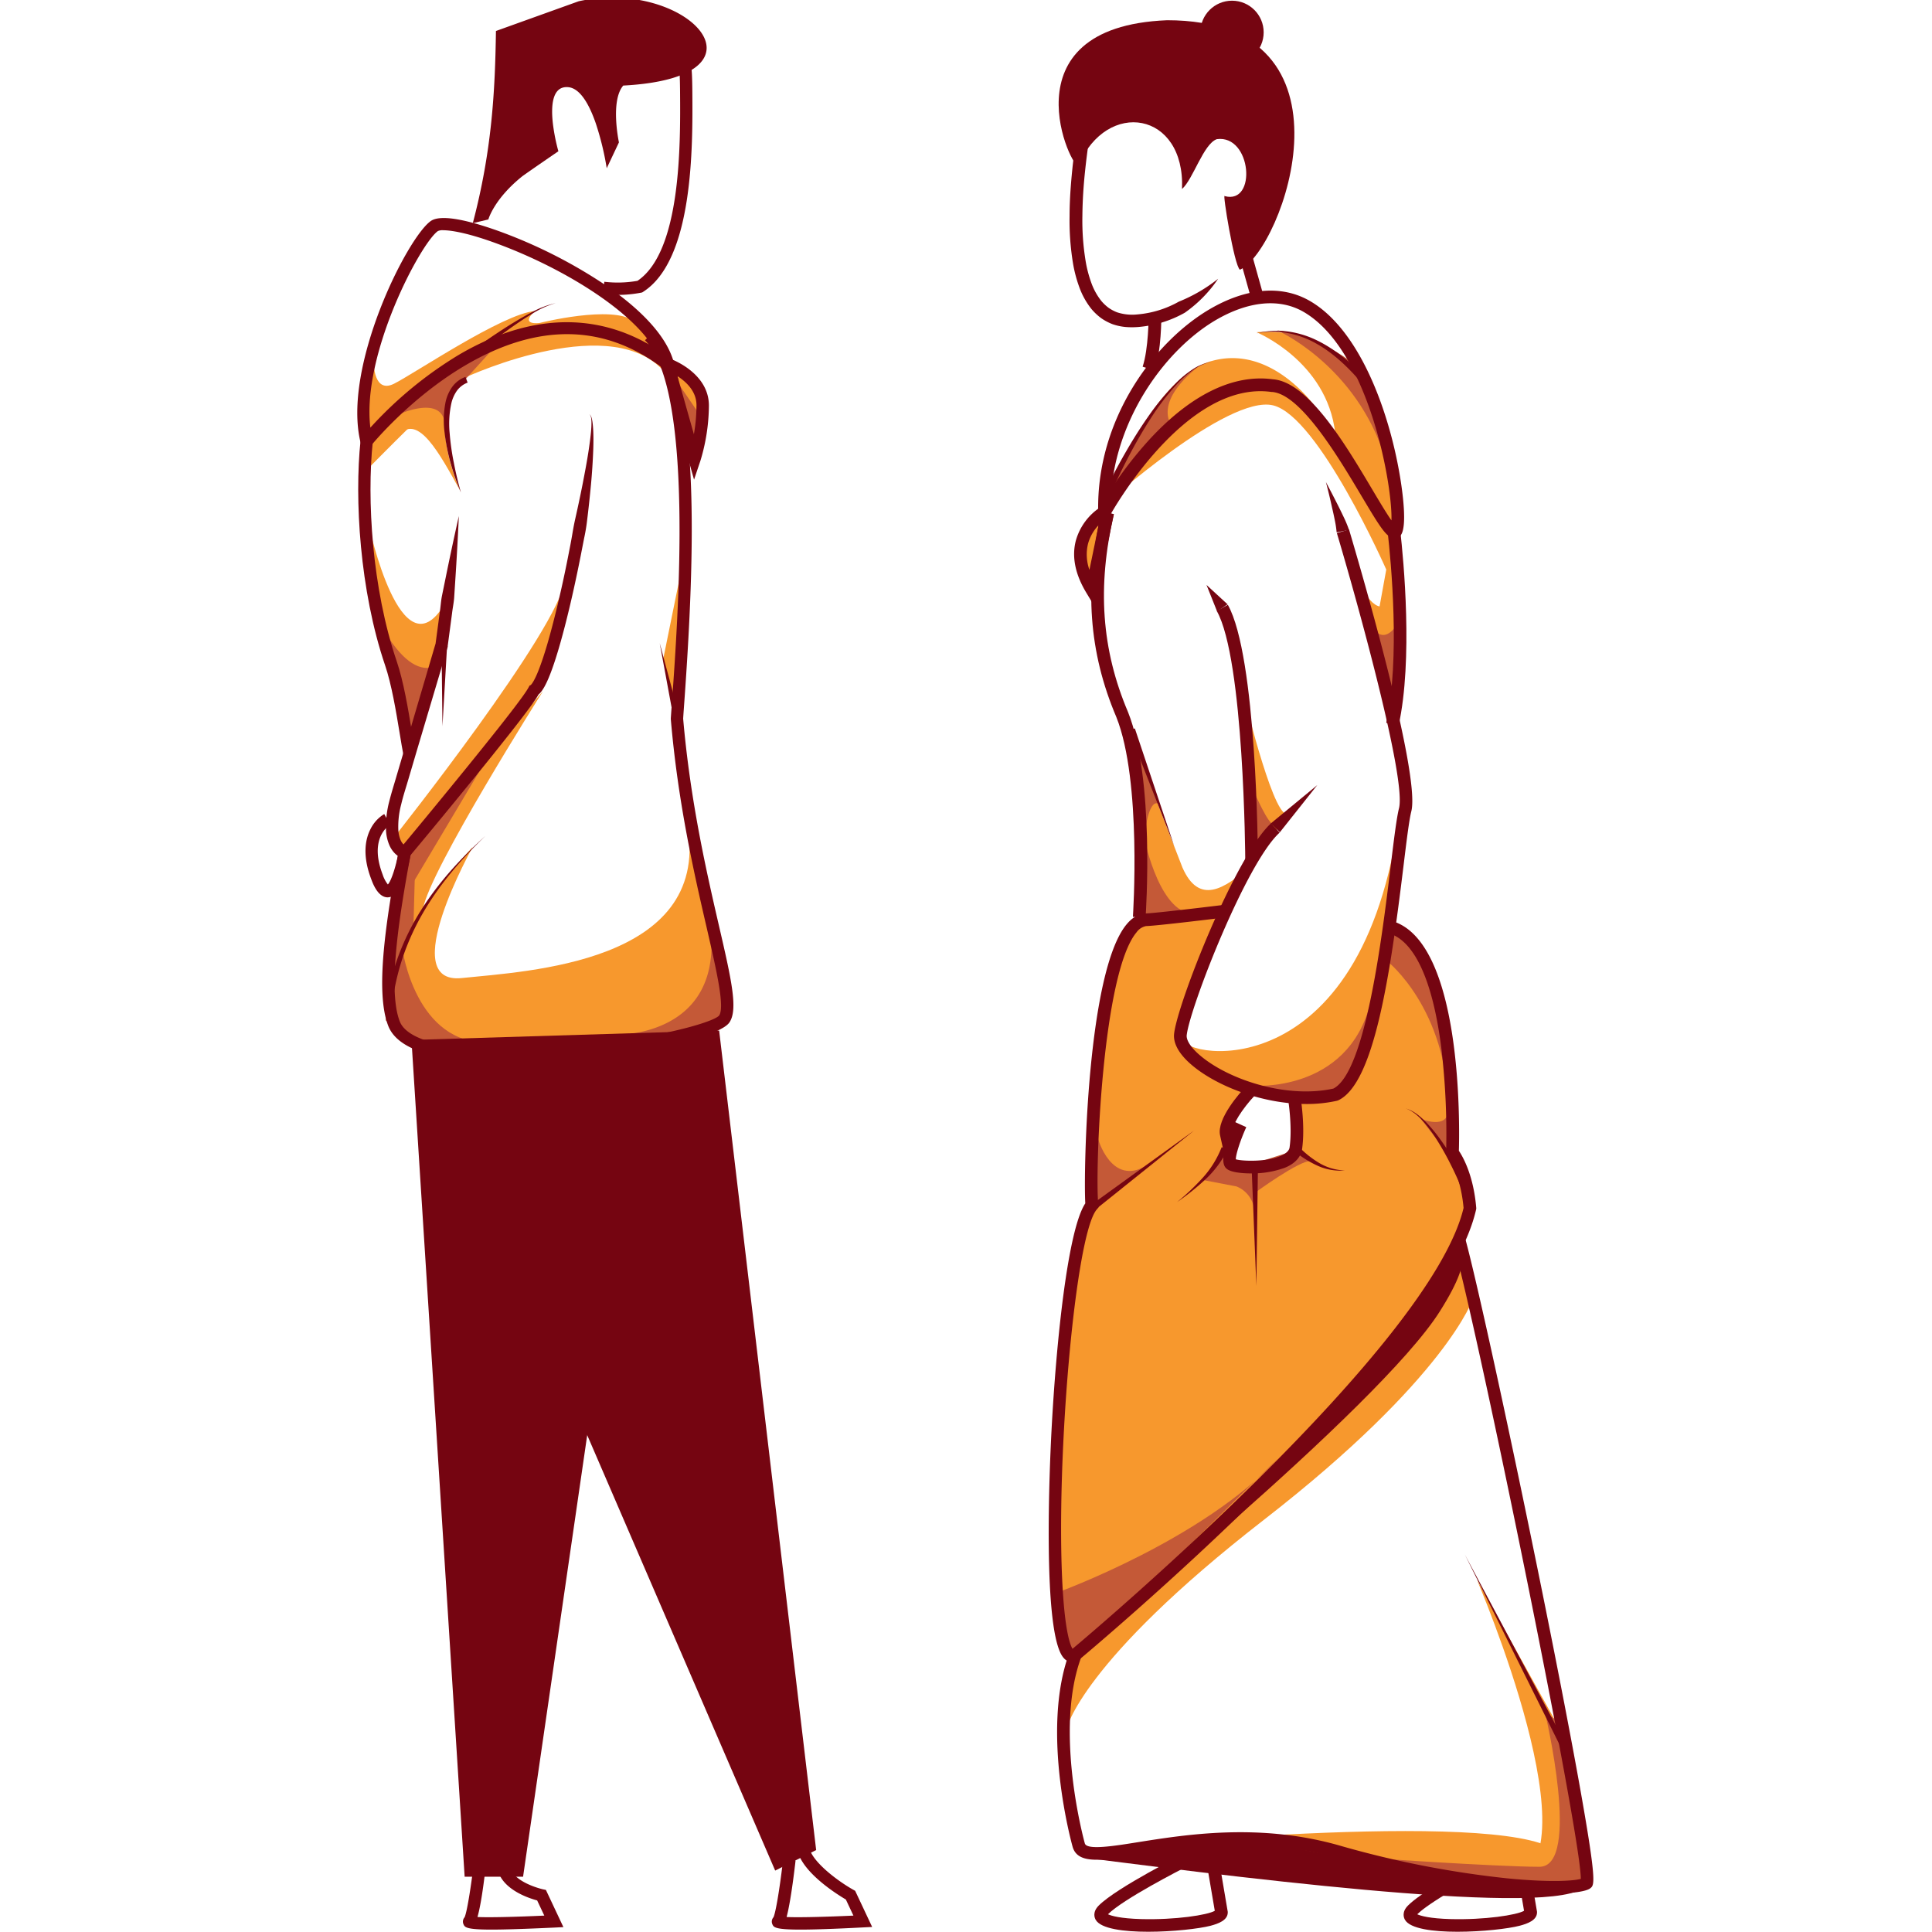 <svg xmlns="http://www.w3.org/2000/svg" viewBox="0 0 700 700">
  <title>Artboard 3 copy 4</title>
  <g id="Midtones">
    <path d="M442.44,331l-29.33,2.67s-13.33,6-16.67,73.33v29.33s-14,24.67-14,120c.67,24.67,2,46.67,6.67,44.67,4.67-3.33,129.33-124,129.33-124l14.67-40-7.33-19.33-3.33-46s-2.67-29.33-17.33-35.33c-4.67,19.33-9.33,42.67-9.33,42.67s-4,23.33-26.67,18.67c.67,14,0,19.33,0,19.33s-6,10-22,4.67c-1.33-8.67-2-16-2-16L452.44,395l-22-13.33C423.55,376.55,431.4,355.51,442.44,331Z" fill="#f7982d"/>
    <path d="M142.77,303.37s60-75.5,62-93.5c-2.5,22.5-8,37-8,37l-49.5,61Z" fill="#f7982d"/>
    <path d="M133.77,190.87s11.5,53.5,27,28.5l-.5,15.5-12,35-12-45Z" fill="#f7982d"/>
    <path d="M196.77,250.37s-41.5,65.5-43.5,79l-11.5,26.5,4-44.5,1.5-3.5Z" fill="#f7982d"/>
    <path d="M171.27,306.87s-28,50-4,47.5,89.5-5.5,82-54.5l10.5,43.5,3,23s-9.5,13-17,14-89.5,0-89.5,0l-15.5-10.5,1-14S142.27,338.37,171.27,306.87Z" fill="#f7982d"/>
    <path d="M133.27,169.87s30-30.5,34-32.5,55.5-25,74-2l-3-9s-29.5-10-39.5-7-36.5,2.5-65.5,40.5Z" fill="#f7982d"/>
    <path d="M135.44,131.7s0,11,7.33,7.33,39.33-25.33,51-26.33c-5.67,5.33,1.67,4.33,1.67,4.33s26.33-6.67,34.33-.67,8.5,10,8.5,10S220.44,120,215.11,120s-28.33-3.67-37.67,5.33-39.33,29-39.33,29l-4.83,5.5S130.44,144.7,135.44,131.7Z" fill="#f7982d"/>
    <path d="M241.27,135.37l11,27,3-21C248.86,135.55,244.12,133.37,241.27,135.37Z" fill="#f7982d"/>
    <polygon points="400.27 182.87 390.77 200.87 395.27 212.87 400.27 182.87" fill="#f7982d"/>
    <path d="M400.27,182.87s16-45.5,38.5-52,38.5,17.5,38.5,17.5-12-18-38.5-3.5A100.66,100.66,0,0,0,400.27,182.87Z" fill="#f7982d"/>
    <path d="M455.27,120.37s25.5,10.5,28.5,36.5c7.5,17,20,34,20,34s3-1.5,2.5-12.5-14-44.5-14-44.5S477.27,118.37,455.27,120.37Z" fill="#f7982d"/>
    <path d="M428.44,376.37c.4,7.35,67.71,18.72,79.33-87-2,29.33-6,61-6,61s-8.67,46-20.67,46.67S434.44,393.7,428.44,376.37Z" fill="#f7982d"/>
    <path d="M451.11,253.7s11.33,46.67,16,40.67l-14,19.33Z" fill="#f7982d"/>
    <path d="M492.44,211.7c5.32,9.23,10.23,12.48,14-.67,0,0,.67,36-1.33,42.67C497.11,230.37,492.44,211.7,492.44,211.7Z" fill="#f7982d"/>
    <path d="M411.11,269.7l17.33,44.67c5.93,13.46,15,8,24.67-.67L442.44,331l-29.33,2.67Z" fill="#f7982d"/>
    <polygon points="240.28 238.87 247.28 204.37 245.28 258.87 240.28 238.87" fill="#f7982d"/>
    <path d="M386.44,626.37s5.06-24.14,71.53-75.74,75.8-80.26,75.8-80.26l-2.67-14.67-32,43.33L443.77,551.7,389.11,601S385.11,616.37,386.44,626.37Z" fill="#f7982d"/>
    <path d="M535.11,572.37s44.67,104,11.33,109.33c26,2.67,29.33,0,29.33,0l-10.67-55.33Z" fill="#f7982d"/>
    <path d="M391.77,670.37S532.44,655.7,561.11,669l-3.33,14.67-94-11.33Z" fill="#f7982d"/>
    <path d="M400.27,182.87s44.5-40,61-36,41,59.5,41,59.5l-3,16.5,8.5-5.5-4-26.5-32-45.5s-6.5-10.5-25-4.5S400.27,182.87,400.27,182.87Z" fill="#f7982d"/>
    <path d="M144.77,157.37c6.78-7.25,14.39,6.66,22,20.5,0,0-13-28,.5-40.5C151.77,143.37,144.77,157.37,144.77,157.37Z" fill="#f7982d"/>
  </g>
  <g id="Darker_Mids" data-name="Darker Mids">
    <path d="M221.11,375s38,2,36.67-34.67l5.33,20s8,11.33-9.33,15.33A70.05,70.05,0,0,1,221.11,375Z" fill="#c45937"/>
    <polygon points="143.78 329.7 179.11 270.37 145.78 310.37 143.78 329.7" fill="#c45937"/>
    <path d="M145.77,343.7s4.67,35.33,32,34l-24,4-14-12S141.11,347,145.77,343.7Z" fill="#c45937"/>
    <path d="M139.11,228.37c6,10.08,12,15,18,13.33L148.44,269Z" fill="#c45937"/>
    <polygon points="243.11 135.04 252.44 165.04 253.11 149.7 243.11 135.04" fill="#c45937"/>
    <polygon points="149.78 336.37 150.44 312.37 143.78 323.7 141.11 355.04 149.78 336.37" fill="#c45937"/>
    <path d="M142.77,150.87s18-9,18.5,3.5l2-12,4.5-4,10-11A92.79,92.79,0,0,0,142.77,150.87Z" fill="#c45937"/>
    <path d="M462.77,119.7s26.67,11.67,38,43l-7-28.33S479.77,121.7,462.77,119.7Z" fill="#c45937"/>
    <path d="M425.11,155s-8.67-8.33,9.67-22.67c-20.67,12.67-33,46-33,46l10-8.33Z" fill="#c45937"/>
    <path d="M496.77,226.7c3.48,5.45,7,4,10.67-2.33l-1.67,31.33Z" fill="#c45937"/>
    <path d="M413.44,324.37s0-37.33,6.67-33l-7.67-20Z" fill="#c45937"/>
    <path d="M454.44,287s5,11.67,7,11.67c-9.67,12.33-7.67,8.67-7.67,8.67Z" fill="#c45937"/>
    <path d="M454.11,393.37s34,2.67,42.33-29.67l-2,16.67S493.11,410.37,454.11,393.37Z" fill="#c45937"/>
    <path d="M397.77,412.37s4.83,17.83,17.83,9.83c-19,15.5-20.33,15.67-20.33,15.67Z" fill="#c45937"/>
    <path d="M436.27,427.62,448,429.87a10.3,10.3,0,0,1,6.5,9.75V422.87l-9-1.25-1.75-6.25Z" fill="#c45937"/>
    <path d="M454.77,432.12s16-11.75,20.25-11.5l-5.25-4-17.25,5.5Z" fill="#c45937"/>
    <path d="M514.77,405.37s10,4.25,10-3.5l.5,17Z" fill="#c45937"/>
    <path d="M383.11,577s53.33-19.33,80-48.67l-69.33,68-8,2Z" fill="#c45937"/>
    <path d="M559.77,620.37s13.33,56-2,56S493.11,673,493.11,673l58.67,12,23.33-3.33L566.44,625Z" fill="#c45937"/>
    <path d="M414.77,304.37s5.67,28,18.67,26.67l-20,3.33Z" fill="#c45937"/>
    <path d="M502.77,348.37s21.5,17,22,53.5l-4-43s-9-22.5-17.5-22C504.27,350.87,502.77,348.37,502.77,348.37Z" fill="#c45937"/>
  </g>
  <g id="Main">
    <g>
      <path d="M176.94,79.51l-5.64,1.36c7-26.47,8.08-48.36,8.39-69.64l30-10.78C249.06-8.12,282.52,28,225.82,31c-4.79,5.54-1.57,20.59-1.57,20.59l-4.42,9.36a104.13,104.13,0,0,0-3.95-16.21c-2.24-6.5-5.48-12.6-9.83-13.14-6.15-.68-6.5,7-5.67,13.66a70.18,70.18,0,0,0,1.93,9.55s-9.21,6.29-13,9C178.94,72.11,176.94,79.51,176.94,79.51Z" fill="#750511"/>
      <path d="M223.66,106.85a39.93,39.93,0,0,1-5.28-.34l.59-4.42a41.29,41.29,0,0,0,12-.34c15.86-10.68,15.57-49.57,15.43-68.33-.05-7.13-.32-8.53-.35-8.67a1.93,1.93,0,0,0,.23.54l3.79-2.34c.3.49.71,1.15.78,10.44.14,19.7.44,60.68-17.84,72.35l-.34.22-.39.08A44.92,44.92,0,0,1,223.66,106.85Z" fill="#750511"/>
      <polygon points="149.17 378.22 168.35 679.97 189.52 679.97 233.83 374.88 149.17 378.22" fill="#750511"/>
      <polygon points="150.93 376.74 280.86 677.74 295.71 670.31 260.56 373.39 150.93 376.74" fill="#750511"/>
      <path d="M178.09,699.13c-9.3,0-9.68-.87-10.16-1.94a2.35,2.35,0,0,1,.38-2.5c.83-1.6,2.28-10.66,3.25-18.74a2.39,2.39,0,0,1-.18-1,2.29,2.29,0,0,1,2.54-2.19h2.5l0,.24c1.24.07,3.13.18,6,.32l2,.1.13,2c.43,6.45,12,9.08,12.16,9.11l1.08.23,6.34,13.47-3.31.17C190,698.9,182.88,699.13,178.09,699.13ZM173,694.57c4.38.21,14.41-.05,24.21-.51l-2.59-5.5c-3.22-.86-12.34-3.9-14.25-10.91l-4.51-.25C174.73,687,173.76,691.92,173,694.57Zm-4.56,0h0Z" fill="#750511"/>
      <path d="M290,699.13c-9.3,0-9.68-.87-10.16-1.94a2.35,2.35,0,0,1,.38-2.5c.85-1.62,2.32-10.9,3.29-19.06-.94-1.29-2.27-3.7-1.19-6,1.58-3.37,6.89-3.11,8.63-3l2,.1.13,2c.35,5.2,10.08,12.6,16.14,16l.62.35L316,698.17l-3.31.17C302,698.9,294.83,699.13,290,699.13ZM285,694.57c4.38.21,14.41-.05,24.21-.51l-2.74-5.83c-3.19-1.88-15.07-9.32-17.39-17.2a5.44,5.44,0,0,0-2.62.5,4.88,4.88,0,0,0,1.1,1.92l.67.75-.11,1C286.82,686.21,285.76,691.73,285,694.57Zm-4.56,0h0Z" fill="#750511"/>
      <path d="M183.5,384.91a151.57,151.57,0,0,1-16.68-.83c-14.84-1.66-23.64-5.84-26.17-12.43-4.82-12.54-.77-38.1,3.8-63.2l4.38.8c-3.29,18.09-8.8,48.38-4,60.8,1.69,4.41,8.39,7.58,19.38,9.19,14.52,2.13,36.13,1.42,59.28-1.93,22.91-3.32,35.67-7.56,37.08-9.39,2.1-3.13-1-16.41-4.52-31.78-4.4-19-10.42-45.12-13-75.56v-.34c.12-1.79.27-3.92.45-6.35,2.21-30.82,8.08-112.7-9.82-130.6l3.15-3.15c17.14,17.14,14.95,80.66,11.12,134.07-.17,2.34-.32,4.41-.43,6.16,2.59,30,8.56,55.89,12.91,74.77,4.55,19.69,7.05,30.54,3.87,35.28-3.6,5.38-29.93,9.76-37.91,11A292,292,0,0,1,183.5,384.91Z" fill="#750511"/>
      <path d="M146.24,273.94c-.46-2.34-.93-5.21-1.43-8.25-1.3-7.88-2.92-17.69-5.28-24.62-9.23-27.12-11.12-60.43-8.9-81.41l4.43.47c-2.17,20.5-.32,53,8.69,79.51,2.48,7.28,4.13,17.29,5.46,25.33.5,3,1,5.85,1.41,8.12Z" fill="#750511"/>
      <path d="M213.47,150.13c.56.17.73.82.89,1.3a11.77,11.77,0,0,1,.32,1.61c.15,1.08.22,2.17.27,3.25.09,2.17.07,4.34,0,6.51q-.24,6.5-.85,13t-1.4,12.91c-.25,2.15-.62,4.28-1.08,6.39l-1.24,6.36c-1.68,8.48-3.53,16.93-5.69,25.32-1.09,4.2-2.24,8.38-3.6,12.55-.68,2.08-1.41,4.16-2.28,6.23a33.26,33.26,0,0,1-1.48,3.13,15.59,15.59,0,0,1-1,1.6,6.72,6.72,0,0,1-1.7,1.72l.77-.87a25.09,25.09,0,0,1-1.38,2.25q-.69,1-1.39,2c-.93,1.29-1.88,2.55-2.83,3.81-1.91,2.51-3.84,5-5.79,7.45q-5.83,7.39-11.77,14.67-11.86,14.59-23.89,29l-.9,1.08-1.32-.34a4.4,4.4,0,0,1-.61-.2l-.44-.2a6.82,6.82,0,0,1-.78-.45,8.22,8.22,0,0,1-1.32-1.1,9.83,9.83,0,0,1-1.8-2.65,15.48,15.48,0,0,1-1.32-5.62,35.7,35.7,0,0,1,1.18-10.5c.85-3.38,1.85-6.44,2.77-9.65l2.81-9.52L157.87,233l-.07.34,1.56-11.67c.3-1.94.39-3.91.78-5.83l1.18-5.78q2.34-11.56,4.93-23.09-.53,11.81-1.31,23.58l-.38,5.89c-.14,2-.56,3.88-.78,5.83L162.22,234l0,.17,0,.17L150.9,272.4l-2.81,9.52c-.91,3.16-2,6.4-2.71,9.44a31.48,31.48,0,0,0-1.07,9.16,11.13,11.13,0,0,0,.9,4,5.39,5.39,0,0,0,1,1.45,3.8,3.8,0,0,0,.58.49l.29.17.12.06s.12,0,0,0l-2.22.74q12-14.42,23.85-29,5.91-7.28,11.74-14.62c1.93-2.45,3.86-4.91,5.74-7.38.94-1.24,1.87-2.48,2.77-3.72.45-.62.89-1.24,1.31-1.86s.81-1.24,1.09-1.74l.4-.73.37-.14a3,3,0,0,0,.52-.6,11.25,11.25,0,0,0,.7-1.14,29.07,29.07,0,0,0,1.28-2.71c.79-1.9,1.49-3.89,2.15-5.89,1.31-4,2.45-8.14,3.52-12.28,2.13-8.28,4-16.66,5.63-25.07.41-2.1.83-4.21,1.19-6.32s.72-4.23,1.2-6.32q1.42-6.28,2.67-12.6c.81-4.21,1.63-8.43,2.25-12.68.31-2.12.6-4.25.79-6.38.09-1.07.16-2.13.15-3.2a11.59,11.59,0,0,0-.11-1.59C214.06,151,214,150.36,213.47,150.13Z" fill="#750511"/>
      <path d="M131.76,164.78l-1.09-4.34c-6.8-27.21,16.74-74.16,25.37-80.33,4.08-2.91,15.83.43,25,3.74a179.41,179.41,0,0,1,38.36,19.47c9.68,6.61,21.84,16.86,24.78,28.17l1.64,6.3-5.16-4c-21.39-16.48-45.66-16.95-72.14-1.37-20,11.77-33.79,28.69-33.93,28.86Zm28.81-81.36a3.93,3.93,0,0,0-1.93.31c-6.29,4.49-27.69,44.68-24.45,71.21a143.64,143.64,0,0,1,32-26.35c25.12-14.77,49.31-15.72,70.44-2.9-9.11-14.22-33.61-28.93-56.24-37.31C170,84.51,163.58,83.42,160.57,83.42Z" fill="#750511"/>
      <path d="M251.47,173.78l-12.79-45.26,4.06,1.43c.58.2,14.11,5.12,14.11,17a70,70,0,0,1-3.08,20Zm-6-37.45,5.94,21a62.52,62.52,0,0,0,.94-10.44C252.39,141.83,248.66,138.36,245.52,136.33Z" fill="#750511"/>
      <path d="M168.34,129c5.14-3.85,10.39-7.48,15.79-10.91,2.71-1.7,5.47-3.33,8.3-4.82a33.35,33.35,0,0,1,8.91-3.45,33.09,33.09,0,0,0-8.64,3.94c-2.72,1.64-5.36,3.42-7.95,5.26-5.16,3.71-10.18,7.64-15,11.72Z" fill="#750511"/>
      <polygon points="244.13 260.65 239.03 233.04 246.31 260.16 244.13 260.65" fill="#750511"/>
      <polygon points="162.17 230.84 160.31 263.12 159.94 230.79 162.17 230.84" fill="#750511"/>
      <path d="M167,178.46A83.78,83.78,0,0,1,163.32,168,71.83,71.83,0,0,1,161.11,157a34.32,34.32,0,0,1,.33-11.34,15,15,0,0,1,2.37-5.43,10.29,10.29,0,0,1,4.85-3.67l.77,2.07a8.52,8.52,0,0,0-3.85,2.9,12.9,12.9,0,0,0-2.05,4.63,34.79,34.79,0,0,0-.62,10.68,88.65,88.65,0,0,0,1.53,10.85C165.13,171.32,166,174.9,167,178.46Z" fill="#750511"/>
      <path d="M139.9,363.59a88.17,88.17,0,0,1,4.56-17.51,89.72,89.72,0,0,1,8-16.15c6.38-10.2,14.59-19.08,23.43-27.08-8.6,8.28-16.48,17.38-22.48,27.66a88.32,88.32,0,0,0-7.4,16.14,86.27,86.27,0,0,0-3.92,17.25Z" fill="#750511"/>
      <path d="M140.49,325.13c-3.5,0-5.32-4.79-6-6.64-3.36-8.82-2-14.69-.27-18.06a13.23,13.23,0,0,1,5-5.49l2.11,3.92-1.06-2,1.08,2c-.32.18-7.82,4.62-2.71,18a11.47,11.47,0,0,0,1.89,3.6c1.23-1.28,3-6.7,3.93-12l4.39.75c-1,5.73-3.31,15.42-8,15.88Z" fill="#750511"/>
    </g>
    <g>
      <path d="M562.52,686.06c-16.29,0-45.08-3.53-78.54-13-27.86-7.88-53.74-3.79-70.86-1.09-14,2.22-22.51,3.56-24.45-2.7-.13-.4-11.86-42.09-1.17-70.59l4.3,1.61c-10.07,26.86,1.14,67.23,1.26,67.63.76,2.46,10.21,1,19.35-.48,17.52-2.77,44-7,72.83,1.2A353.23,353.23,0,0,0,546,680.55c15.89,1.57,24.26.91,26.76.2.1-15.51-36-192.64-46.18-230.34l4.43-1.2c4.43,16.42,16.67,72.66,27.87,128.05,5.84,28.91,10.63,53.76,13.84,71.87,5.87,33.1,4.93,33.85,3.51,35S569.9,686.06,562.52,686.06Zm10.2-4.56Z" fill="#750511"/>
      <path d="M416,699.91c-8.86,0-17.13-1.08-19-4.31-.45-.78-1.24-2.86,1.12-5.21,6.62-6.6,30.9-18.77,31.94-19.28l.71-.35,10.72,2.19,3.35,19.75v.2c0,2.84-3.37,4.08-6.28,4.85C434.44,698.81,424.92,699.91,416,699.91Zm-14.56-6.34c1.21.6,4.62,1.54,12,1.75,12.42.34,24.08-1.47,26.7-3L437.5,676.8l-6.09-1.24C427.36,677.61,407,688.06,401.44,693.57Z" fill="#750511"/>
      <path d="M528.05,699.91c-8.86,0-17.13-1.08-19-4.32-.45-.78-1.24-2.86,1.12-5.21,2.14-2.13,6.09-4.9,12.1-8.48l.54-.32H555l1.89,11.1v.2c0,2.84-3.37,4.08-6.28,4.85C546.51,698.81,537,699.91,528.05,699.91Zm-14.56-6.34c1.21.6,4.62,1.54,12,1.75,12.41.34,24.08-1.47,26.7-3l-1.05-6.18H524.09C517.63,690.05,514.76,692.33,513.5,693.57Z" fill="#750511"/>
      <path d="M388.49,602.21a4.16,4.16,0,0,1-3.1-1.5c-7.85-8.73-5.06-70-4.42-82.18,1.71-32.56,5.91-73,12.25-82.53-.67-11.69.72-84.08,15-101.13,2-2.41,4.27-3.72,6.71-3.92h.18c2.33,0,18.59-1.9,29-3.18l.56,4.55c-2.64.32-25.67,3.15-29.41,3.21a5.56,5.56,0,0,0-3.48,2.28c-12.45,14.91-15.08,86.48-13.85,98.64l.1,1-.64.75C388.83,448,381.3,544.07,385.8,585c1,8.73,2.24,11.54,2.8,12.39,8.18-6.86,129.8-109.67,141.68-159.73-1.12-12.53-5.76-18.52-5.8-18.58l-.52-.66,0-.85a264,264,0,0,0-1.77-38.07c-3.15-24.64-9.87-39-19.42-41.48l1.16-4.44c26.08,6.83,24.9,74.78,24.65,83.38,1.44,2.13,5.31,8.86,6.29,20.69l0,.35-.08.35c-5.09,22.31-30.87,56.54-76.61,101.75-33.91,33.51-66.78,60.91-67.11,61.19l-.16.12A4.33,4.33,0,0,1,388.49,602.21Zm-.21-4.56h0Z" fill="#750511"/>
      <path d="M574.81,682.33c-3.35,13-113.55-.51-181.47-9.17l53.51-8.41C495,675.45,569.15,689.43,574.81,682.33Z" fill="#750511"/>
      <path d="M528.95,429.1c-1.1-2.61-2.34-5.22-3.63-7.77s-2.69-5.06-4.2-7.5a55,55,0,0,0-5-7c-1.87-2.13-4-4.21-6.73-5.19,2.81.8,5.12,2.77,7.15,4.8a55.76,55.76,0,0,1,5.55,6.72c1.69,2.36,3.26,4.81,4.76,7.3s2.9,5,4.22,7.65Z" fill="#750511"/>
      <polygon points="568.14 638.32 530.75 563.26 570.18 637.27 568.14 638.32" fill="#750511"/>
      <polygon points="395.45 436.48 432.7 409.56 396.84 438.3 395.45 436.48" fill="#750511"/>
      <polygon points="411.17 263.91 425.38 306.35 409.02 264.69 411.17 263.91" fill="#750511"/>
      <path d="M400.26,178.22c2.27-4.75,4.71-9.36,7.31-13.9s5.36-9,8.36-13.27a89.56,89.56,0,0,1,10-12.1,37.88,37.88,0,0,1,6-5,17.42,17.42,0,0,1,7.22-2.87,17.28,17.28,0,0,0-7.06,3.11,37.41,37.41,0,0,0-5.8,5.15,88.71,88.71,0,0,0-9.42,12.34c-2.81,4.36-5.39,8.86-7.8,13.45s-4.67,9.27-6.72,14Z" fill="#750511"/>
      <path d="M493.32,138.74c-4.78-5.61-10.18-10.82-16.65-14.39a33.54,33.54,0,0,0-10.38-3.72,30.14,30.14,0,0,0-11.1.16,30.42,30.42,0,0,1,11.18-.72,34.4,34.4,0,0,1,10.82,3.27c6.84,3.33,12.66,8.4,17.84,13.89Z" fill="#750511"/>
      <path d="M506.74,262.89l-4.48-1c5.14-23.13,1.7-58.76.52-69.12l4.56-.52C508.54,202.8,512,239.06,506.74,262.89Z" fill="#750511"/>
      <path d="M415.06,332.5l-4.58-.32c0-.49,3.29-49.06-6-72.35-10-23.52-11.71-47.21-5.36-74.52l4.47,1c-6.12,26.31-4.48,49.11,5.13,71.73C418.42,282.39,415.2,330.46,415.06,332.5Z" fill="#750511"/>
      <path d="M473.3,400c-16.14,0-33.22-6.72-42.11-14.66-4.16-3.71-6.16-7.44-5.79-10.79,1.23-11.09,22.31-64.61,35.14-76.26l3.09,3.39c-12.15,11-32.56,63.48-33.66,73.38-.19,1.75,1.37,4.26,4.29,6.86,10.08,9,31.58,16.3,48.86,12.49,11.65-6,17.58-54.57,20.77-80.75,1.18-9.65,2.11-17.28,3-20.83,2.7-10.79-15.34-75.62-22.52-99.69l4.4-1.31c2.68,9,26.07,88.15,22.58,102.12-.82,3.27-1.73,10.77-2.89,20.27-4.81,39.4-10.59,78.38-23.59,84.45l-.46.16A50,50,0,0,1,473.3,400Z" fill="#750511"/>
      <path d="M451.18,311.71c0-.72-.4-72.71-10.31-90.33l4-2.25c10.49,18.65,10.89,89.55,10.9,92.56Z" fill="#750511"/>
      <path d="M443.21,416.54l-1.15-5.16c-1.34-6,7.4-15.68,9.17-17.55l3.33,3.15c-4.28,4.54-8.57,11-8,13.41l1.15,5.16Z" fill="#750511"/>
      <path d="M453.24,425.15c-3.88,0-7.27-.54-8.6-1.54-.93-.7-3.77-2.83,2.73-17.12l4.18,1.9c-2.14,4.71-3.79,9.83-3.79,11.65,2.66.75,12.12,1,17-1.59,2.25-1.17,2.42-2.35,2.48-2.74,1.08-7.59-.55-17.54-.57-17.64l4.52-.75c.07.44,1.76,10.77.58,19-.29,2-1.6,4.85-6.16,6.75A34.94,34.94,0,0,1,453.24,425.15Z" fill="#750511"/>
      <path d="M505.22,194.95H505c-2.65-.23-4.91-3.83-11.67-15.19-8.25-13.88-22.07-37.1-32.51-37.75l-.17,0c-31.31-4.34-58.18,44.2-58.45,44.69l-4.1,7.52-.2-8.56c-.8-33.74,20.28-61.76,40.21-73.53,13.41-7.91,26.42-9,36.63-3,17.82,10.4,28.45,39.48,32.46,63.23.93,5.51,2.81,18.65.24,21.66A2.84,2.84,0,0,1,505.22,194.95Zm-44.06-57.53c12.83.9,26.27,23.48,36.08,40,2.44,4.1,5.1,8.58,6.91,11.13.43-12.69-8.18-61.75-31.77-75.51-8.71-5.08-20.07-4-32,3-17.57,10.37-35,33.92-37.64,60.88a142.93,142.93,0,0,1,13.62-17.56C431.33,143.06,446.8,135.48,461.16,137.42Z" fill="#750511"/>
      <path d="M396.49,28.35c-.37,5.67-.78,11.27-1,16.86-1,5.47-1.73,11-2.32,16.49s-.95,11-1,16.55a90.75,90.75,0,0,0,1.17,16.32,43.62,43.62,0,0,0,2,7.72A23.19,23.19,0,0,0,399,109a15.9,15.9,0,0,0,2.62,2.49,14.21,14.21,0,0,0,3.13,1.67,17.54,17.54,0,0,0,7.35.76,36.88,36.88,0,0,0,15-4.62A57.37,57.37,0,0,0,441.36,101a47.35,47.35,0,0,1-12.09,12.31,41.21,41.21,0,0,1-16.88,5.17,28.55,28.55,0,0,1-4.57,0,20.11,20.11,0,0,1-4.66-1,18.76,18.76,0,0,1-4.27-2.27,20.43,20.43,0,0,1-3.46-3.28,27.7,27.7,0,0,1-4.42-8,48.16,48.16,0,0,1-2.24-8.52,95.21,95.21,0,0,1-1.24-17.16c0-5.7.43-11.36,1-17S390,50,390.87,44.43A151.91,151.91,0,0,1,396.49,28.35Z" fill="#750511"/>
      <path d="M390.77,59.88c-1.84,3-27.91-50.15,32.11-52.55,72.24,0,41.85,83.51,26.37,90.39-2.07-1.34-6.49-28.63-5.5-26.66,11.75,3.15,9.75-22.36-2.87-20.64-4.87,1.72-8.57,14.52-12.61,18.06C429.42,40.39,401.09,35.8,390.77,59.88Z" fill="#750511"/>
      <circle cx="446.38" cy="11.72" r="11.47" fill="#750511"/>
      <path d="M418.39,134.31,414,132.86c2.15-6.45,2.18-18.27,2.18-18.38h4.59C420.8,115,420.77,127.16,418.39,134.31Z" fill="#750511"/>
      <rect x="450.99" y="89.64" width="4.59" height="19.85" transform="translate(-10.06 125.91) rotate(-15.64)" fill="#750511"/>
      <path d="M396.64,219.84l-3-5c-4.07-6.72-5.37-13.09-3.85-18.94A21.35,21.35,0,0,1,399,183.57l1.16,2,0,0,0,0,3.38.7Zm1.42-29.58a15.7,15.7,0,0,0-3.87,6.84,16.59,16.59,0,0,0,.53,9.37Z" fill="#750511"/>
      <polygon points="460.44 298.34 477.27 284.46 463.71 301.55 460.44 298.34" fill="#750511"/>
      <polygon points="440.98 221.55 437.14 211.94 444.76 218.95 440.98 221.55" fill="#750511"/>
      <path d="M484.29,192.88a38.26,38.26,0,0,0-.67-4.41c-.3-1.53-.64-3.06-1-4.59q-1-4.6-2.21-9.2,2.23,4.18,4.37,8.42c.71,1.42,1.41,2.85,2.09,4.29a41.64,41.64,0,0,1,1.91,4.63Z" fill="#750511"/>
      <path d="M389.64,599.5S499.53,510.26,521.7,475.1c14.52-22.93,5.35-22.74,5.35-22.74S489,516.67,389.64,599.5Z" fill="#750511"/>
      <polygon points="455.77 422.91 455.2 465.92 453.48 422.94 455.77 422.91" fill="#750511"/>
      <path d="M444.78,416.5a37.55,37.55,0,0,1-8,10.78,87.13,87.13,0,0,1-10.3,8.26,86.54,86.54,0,0,0,9.47-9,35.82,35.82,0,0,0,6.68-10.9Z" fill="#750511"/>
      <path d="M470.31,415.2a35.47,35.47,0,0,0,7.6,6.13,19.15,19.15,0,0,0,9.39,2.74,19.73,19.73,0,0,1-9.91-1.71,37.16,37.16,0,0,1-8.64-5.47Z" fill="#750511"/>
    </g>
  </g>
</svg>
